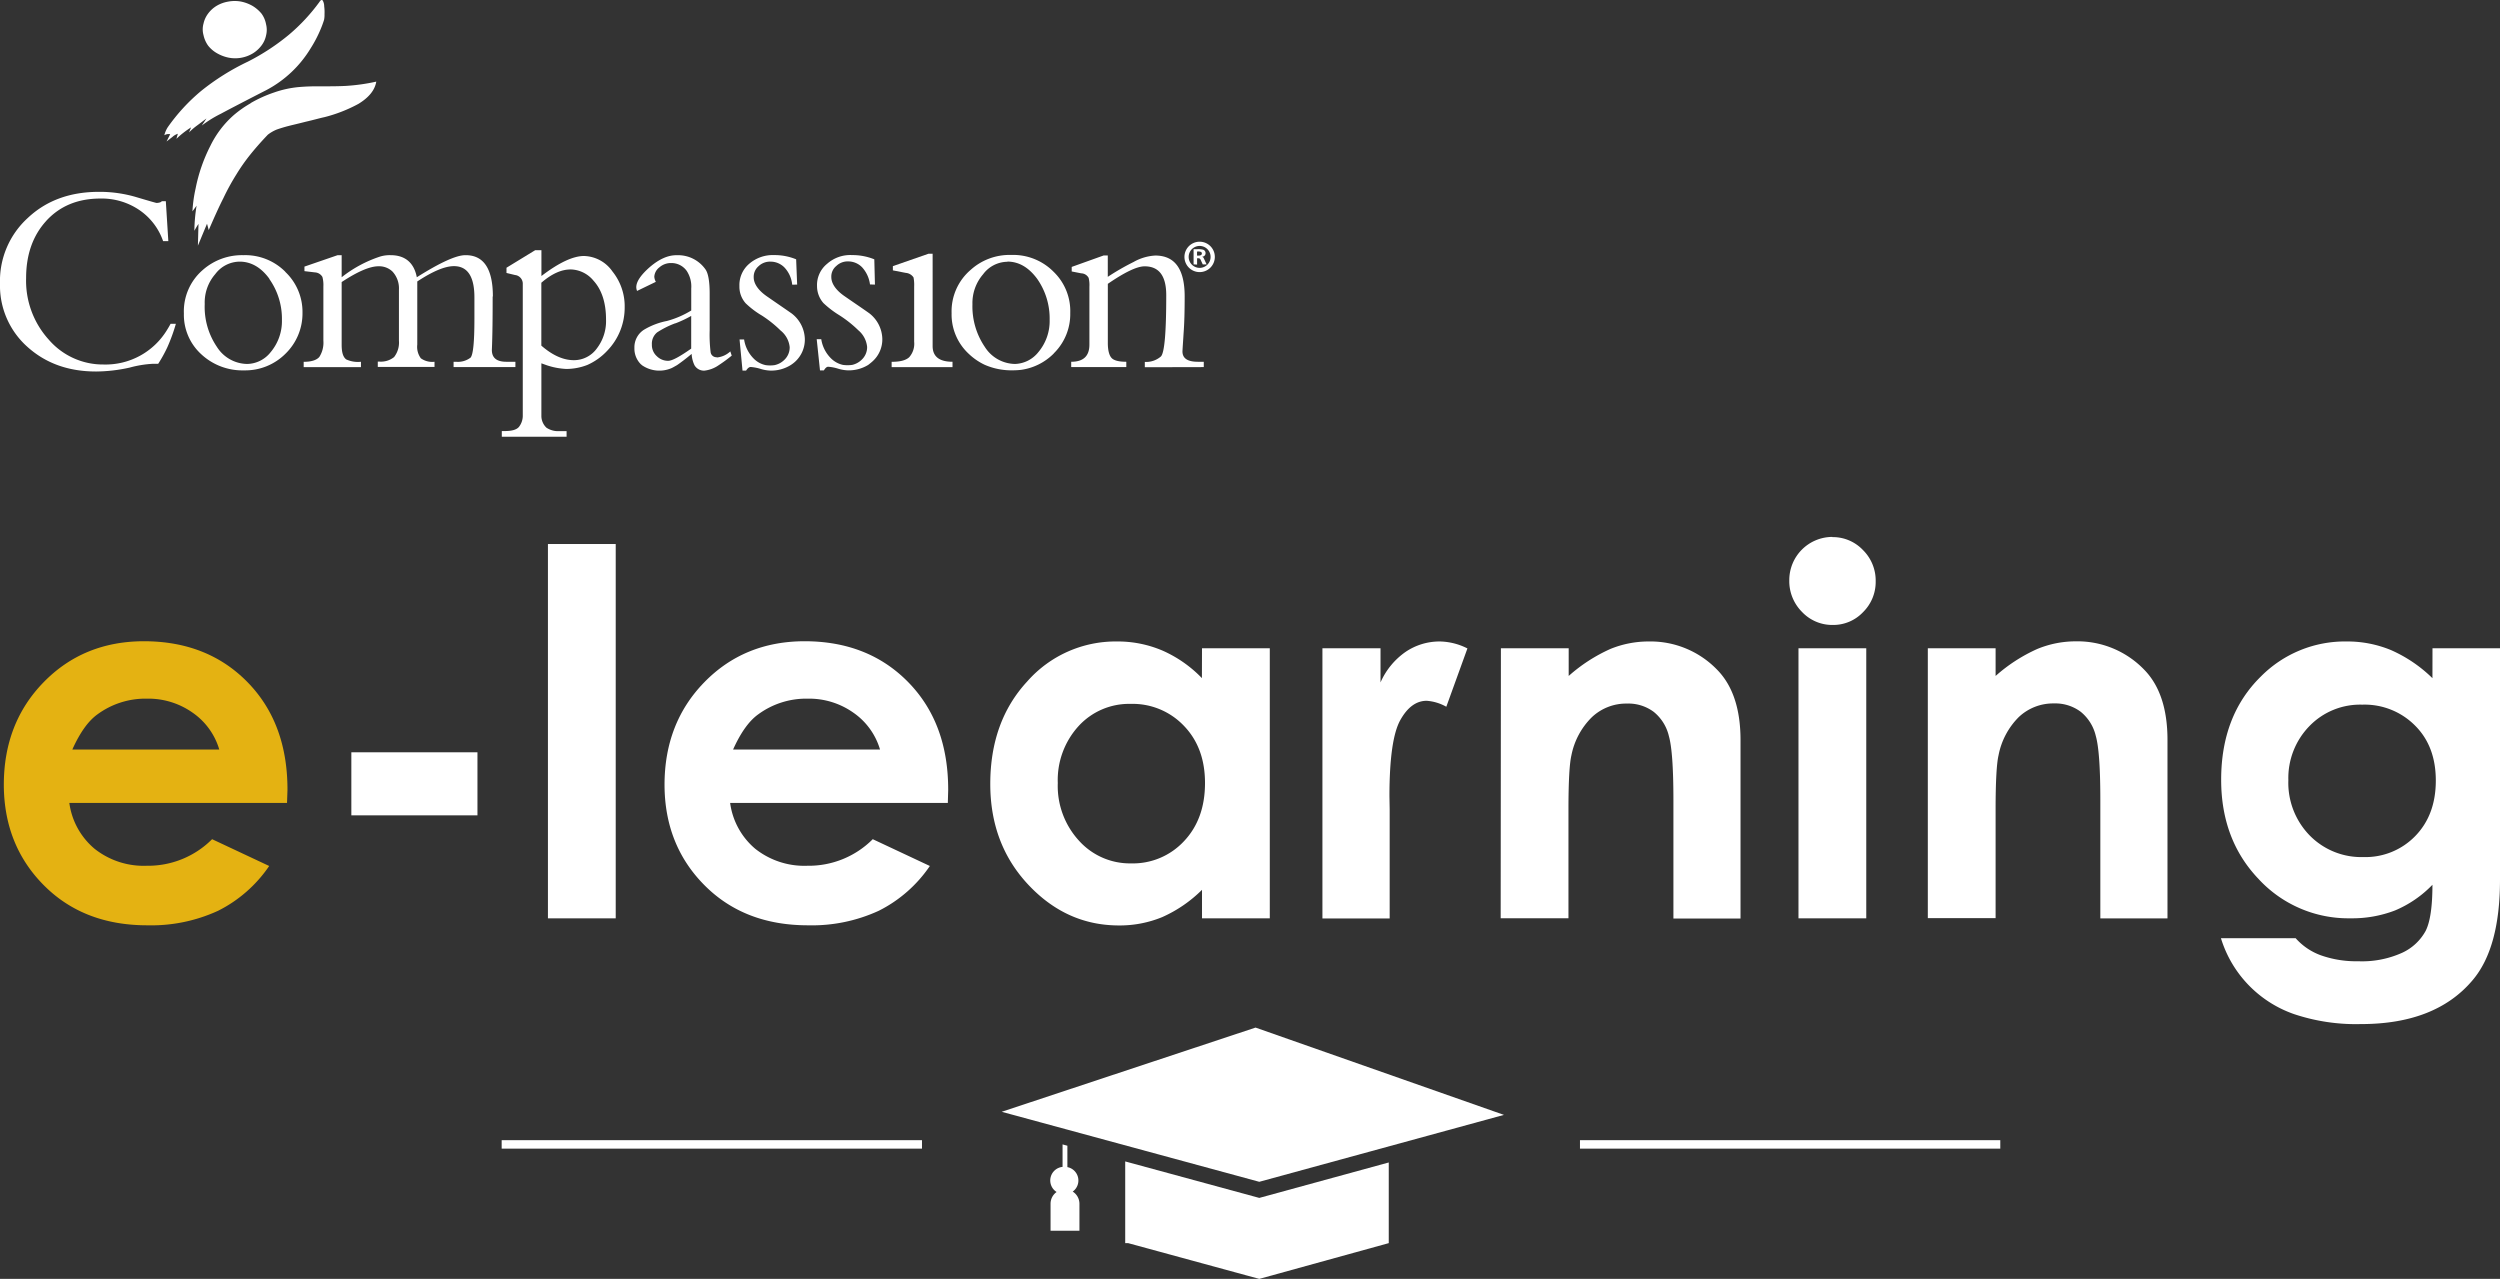 <svg xmlns="http://www.w3.org/2000/svg" viewBox="0 0 549.52 281.11"><rect x="0" y="0" width="549.52" height="281.11" fill="#333333" stroke="none"/><defs><style>.cls-1,.cls-2{fill:#fff;}.cls-1{fill-rule:evenodd;}.cls-3{fill:#e4b212;}</style></defs><title>Asset 9</title><g id="Layer_2" data-name="Layer 2"><g id="Capa_1" data-name="Capa 1"><path class="cls-1" d="M55.11,22.69a23.39,23.39,0,0,0-3.77,2.65,21.54,21.54,0,0,0-5.12,6.76A35.68,35.68,0,0,0,43,41.41a30.31,30.31,0,0,0-.7,5.05l.91-1.25a37.66,37.66,0,0,0-.49,5.51c.42-.73.7-1.22.91-1.5L43.5,54l2-4.81c.14.42.24.87.38,1.39,1.22-2.82,2.27-5.16,3.21-7a50.5,50.5,0,0,1,2.86-5.23A41,41,0,0,1,55,34c1-1.25,2.3-2.75,3.87-4.39a8.27,8.27,0,0,1,2-1.15c.7-.24,1.57-.52,2.68-.8.52-.14,1.78-.42,3.69-.91,1.67-.38,3-.77,4.08-1a32.22,32.22,0,0,0,7.49-2.93c2.27-1.39,3.59-3,3.9-4.88a42.49,42.49,0,0,1-6.66.94c-1.22.07-3,.1-5.51.1a47.48,47.48,0,0,0-5,.17,22.87,22.87,0,0,0-5.3,1.18,28.13,28.13,0,0,0-5.16,2.34ZM45.35,26.1l-1,1.5A25.92,25.92,0,0,1,48.55,25c1.36-.73,4.67-2.47,9.93-5.16a25,25,0,0,0,9.79-9.2,27.28,27.28,0,0,0,2.16-4.11,22.34,22.34,0,0,0,.8-2.16,5.35,5.35,0,0,0,.1-1.25,9.2,9.2,0,0,0-.07-1.74A2.58,2.58,0,0,0,70.93.1c-.21-.21-.45-.1-.7.31a41,41,0,0,1-6.62,7.14,48.6,48.6,0,0,1-9.13,6A51.93,51.93,0,0,0,44.2,20a41,41,0,0,0-7.35,8,5.92,5.92,0,0,0-.73,1.74,1.74,1.74,0,0,1,1.29-.24l-.8,1.6,1.29-1a3.28,3.28,0,0,1,1.19-.7l-.31,1.11A20.11,20.11,0,0,1,42,28l-.45,1.11a14,14,0,0,1,1.78-1.53l2-1.5ZM45.73,3a5.74,5.74,0,0,0-1,2.2,4.71,4.71,0,0,0,0,2.51,6.26,6.26,0,0,0,1,2.3,6.65,6.65,0,0,0,2,1.71,8.48,8.48,0,0,0,2.47.94,7.5,7.5,0,0,0,5.4-.94A6.9,6.9,0,0,0,57.48,10a5.47,5.47,0,0,0,1-2.2,5,5,0,0,0,0-2.47,5.68,5.68,0,0,0-1-2.34,7.74,7.74,0,0,0-2-1.71A8.53,8.53,0,0,0,53,.35a7.69,7.69,0,0,0-2.82,0,7.4,7.4,0,0,0-2.58.94A6.56,6.56,0,0,0,45.73,3Z"/><path class="cls-2" d="M10.15,48.56c3-3.27,6.95-4.92,11.94-4.92a14.72,14.72,0,0,1,8.57,2.55A13.65,13.65,0,0,1,35.85,53H37l-.55-8.77h-.89c-.17.24-.55.34-1.1.38-.17,0-1.55-.41-4.23-1.2a28.35,28.35,0,0,0-8.5-1.24q-9.5,0-15.59,5.71A18.72,18.72,0,0,0,0,62.32a18,18,0,0,0,6,13.9c4,3.61,9,5.44,15.14,5.44a34.82,34.82,0,0,0,7.36-.86,24.27,24.27,0,0,1,5-.83c.41,0,.86,0,1.27,0a30.24,30.24,0,0,0,2-3.61,38.62,38.62,0,0,0,1.89-5.19H37.5c-.24.45-.48.86-.76,1.31a15.81,15.81,0,0,1-14,7.64,15.72,15.72,0,0,1-12-5.44,19.26,19.26,0,0,1-5-13.55q0-7.74,4.44-12.59Z"/><path class="cls-2" d="M113.29,60.46a1.92,1.92,0,0,1,1.62,2V89.12c0,.45,0,.86,0,1.2h0v1.2h0a4,4,0,0,1-.86,2.34c-.55.62-1.58.89-3.13.89h-.62V96h14.24V94.76H123A4.56,4.56,0,0,1,120.1,94a3.61,3.61,0,0,1-1.1-2.44V89.12h0V79.86l1.14.41a15.71,15.71,0,0,0,4.37.83,12.8,12.8,0,0,0,4.61-.89,13.37,13.37,0,0,0,4.37-3.13,13.62,13.62,0,0,0,3.82-9.56,12.19,12.19,0,0,0-2.68-7.84,7.85,7.85,0,0,0-6.26-3.41c-2.41,0-5.54,1.48-9.36,4.4V55h-1.38l-6.3,3.85V60l2,.48Zm12.08-1.24a6.72,6.72,0,0,1,5.09,2.48c1.82,2,2.75,4.88,2.75,8.53a9.84,9.84,0,0,1-2,6.33,6.2,6.2,0,0,1-5.06,2.61c-2.34,0-4.71-1.07-7.16-3.2V62.15c2.31-2,4.44-2.92,6.4-2.92Z"/><path class="cls-2" d="M108.34,65.17c0-6.05-2-9.12-6.05-9.08-2,0-5.54,1.62-10.67,4.85C91,57.71,89,56.09,85.87,56.09a7.19,7.19,0,0,0-2.34.31,27.42,27.42,0,0,0-8.43,4.54V56.09h-.89L66.92,58.6v1l2.37.28a2,2,0,0,1,1.58,1,6.9,6.9,0,0,1,.21,2.1V74.88a5.8,5.8,0,0,1-.89,3.58c-.62.72-1.79,1.07-3.44,1.07v1.17H79.34V79.52A6.11,6.11,0,0,1,76.1,79c-.69-.52-1-1.55-1-3.2V62c3.54-2.34,6.23-3.47,8.08-3.47h.34a4.24,4.24,0,0,1,2.72,1.13,5.44,5.44,0,0,1,1.45,4V74.88a5.19,5.19,0,0,1-1.07,3.61,4.6,4.6,0,0,1-3.1,1h-.48v1.17H95.51V79.52a4.3,4.3,0,0,1-3-.76,4.22,4.22,0,0,1-.79-3V61.87c3.44-2.27,6.12-3.37,8.05-3.37,3,0,4.51,2.27,4.51,6.88v4.71c0,5.09-.28,7.91-.86,8.53a4.58,4.58,0,0,1-3.17.9H99.7v1.17h13.59V79.52h-2c-2.2,0-3.23-.93-3.17-2.72.14-3.3.17-7.19.17-11.63Z"/><path class="cls-2" d="M62.72,59.74a12.42,12.42,0,0,0-9.22-3.65,13,13,0,0,0-8.95,3.27,12,12,0,0,0-4.13,9.53,11.73,11.73,0,0,0,3.78,8.94,13.26,13.26,0,0,0,9.46,3.58,12.48,12.48,0,0,0,9.08-3.65,12.34,12.34,0,0,0,3.75-9,12.12,12.12,0,0,0-3.78-9Zm-3.54,1.55a15.16,15.16,0,0,1,2.79,9,10.61,10.61,0,0,1-2.48,7.12A6.71,6.71,0,0,1,54.32,80a8,8,0,0,1-6.64-3.75A15.61,15.61,0,0,1,45,66.83a9.49,9.49,0,0,1,2.31-6.57,6.76,6.76,0,0,1,5.37-2.75c2.51,0,4.71,1.27,6.54,3.78Z"/><path class="cls-2" d="M264.6,80.69V79.52h-1.31c-2.3,0-3.44-.79-3.37-2.41.07-1.27.17-2.58.24-3.82.17-2.2.24-4.89.24-8.12,0-6-2.13-9-6.47-9a10.86,10.86,0,0,0-4.75,1.41,54.25,54.25,0,0,0-5.68,3.27V56.16h-.93l-7,2.51v1l2.1.41a1.91,1.91,0,0,1,1.62,1,6.56,6.56,0,0,1,.17,1.93V75.74c0,2.55-1.34,3.78-4,3.78v1.17h12.11V79.52c-1.65,0-2.72-.28-3.23-.83s-.83-1.62-.83-3.3v-13c3.75-2.58,6.43-3.85,8.09-3.85,3.16,0,4.75,2.1,4.75,6.33,0,8.19-.38,12.66-1.17,13.48a4.94,4.94,0,0,1-3.54,1.2v1.17Z"/><path class="cls-2" d="M231.85,60l-.31-.31a12.5,12.5,0,0,0-9.26-3.65,12.74,12.74,0,0,0-8.91,3.27,12,12,0,0,0-4.2,9.53A11.79,11.79,0,0,0,213,77.83a13.26,13.26,0,0,0,3.48,2.37,14.6,14.6,0,0,0,6,1.2,17.06,17.06,0,0,0,1.93-.1,12.55,12.55,0,0,0,7.16-3.54,3.09,3.09,0,0,1,.31-.34,12.08,12.08,0,0,0,3.37-8.63A12,12,0,0,0,231.85,60ZM221.43,57.5c2.51,0,4.68,1.27,6.54,3.78a15.15,15.15,0,0,1,2.75,9,10.62,10.62,0,0,1-2.48,7.12A6.81,6.81,0,0,1,223.11,80a8,8,0,0,1-6.64-3.75,15.85,15.85,0,0,1-2.72-9.39,9.68,9.68,0,0,1,2.34-6.57,6.75,6.75,0,0,1,5.33-2.75Z"/><path class="cls-2" d="M205,55.78h-.93l-7.81,2.72v.93l2.82.55a2.26,2.26,0,0,1,1.72,1,8.53,8.53,0,0,1,.14,2V75.12a4.44,4.44,0,0,1-1.1,3.41c-.76.69-2,1-3.85,1v1.17h13.38V79.52c-2.92,0-4.37-1.17-4.37-3.44V55.78Z"/><path class="cls-2" d="M192.32,62.56,192.18,57a12.79,12.79,0,0,0-4.85-.93A7.67,7.67,0,0,0,181.79,58a6,6,0,0,0-2.2,4.89A5.65,5.65,0,0,0,181,66.62a21.12,21.12,0,0,0,3.51,2.68,25.71,25.71,0,0,1,4.16,3.3,5.46,5.46,0,0,1,1.93,3.65,3.78,3.78,0,0,1-1.24,2.86,4.34,4.34,0,0,1-2.06,1.1,8.63,8.63,0,0,1-1,.07,8.1,8.1,0,0,1-1-.07,5.32,5.32,0,0,1-2.65-1.45,7.52,7.52,0,0,1-2.13-4.2h-1l.72,6.85h.86c.34-.55.65-.83,1-.79a9.41,9.41,0,0,1,2,.38,8.37,8.37,0,0,0,2.34.41,8.21,8.21,0,0,0,4.4-1.2c.31-.24.62-.48.93-.76a6.49,6.49,0,0,0,2.17-5,7.31,7.31,0,0,0-2.89-5.61c-1.79-1.27-3.65-2.51-5.47-3.78s-2.85-2.72-2.85-4.16a3,3,0,0,1,1.1-2.44,3.58,3.58,0,0,1,2.58-1,4.27,4.27,0,0,1,3.13,1.34,6.9,6.9,0,0,1,1.69,3.72Z"/><path class="cls-2" d="M175.22,62.56,175,57a12.49,12.49,0,0,0-4.82-.93A7.93,7.93,0,0,0,164.66,58a6.13,6.13,0,0,0-2.13,4.89,5.46,5.46,0,0,0,1.38,3.78,19,19,0,0,0,3.54,2.68,25.34,25.34,0,0,1,4.13,3.3,5.37,5.37,0,0,1,2,3.65,3.78,3.78,0,0,1-1.24,2.86,4.29,4.29,0,0,1-2.1,1.1,6.83,6.83,0,0,1-1.93,0,5.18,5.18,0,0,1-2.65-1.45,7.49,7.49,0,0,1-2.1-4.2h-1l.65,6.85H164c.34-.55.72-.83,1.07-.79a10.23,10.23,0,0,1,2,.38,8.18,8.18,0,0,0,2.34.41,8.09,8.09,0,0,0,4.37-1.2,7.23,7.23,0,0,0,1-.76,6.58,6.58,0,0,0,2.13-5A7.31,7.31,0,0,0,174,68.89c-1.82-1.27-3.65-2.51-5.47-3.78s-2.86-2.72-2.86-4.16a3.06,3.06,0,0,1,1.07-2.44,3.61,3.61,0,0,1,2.61-1,4.27,4.27,0,0,1,3.13,1.34,6.41,6.41,0,0,1,1.65,3.72Z"/><path class="cls-2" d="M157.54,78.52a1.28,1.28,0,0,1-1.34-1.1,32,32,0,0,1-.21-4.82V64.49c0-2.61-.31-4.37-.89-5.23a7.35,7.35,0,0,0-6.36-3.16q-2.79-.05-5.88,2.58c-2,1.75-3,3.23-3,4.44a2.31,2.31,0,0,0,.17.83l4.13-2a2.7,2.7,0,0,1-.34-1.14,2.82,2.82,0,0,1,1.14-2.06,3.82,3.82,0,0,1,2.61-.93,4.11,4.11,0,0,1,3.37,1.72,6.25,6.25,0,0,1,1,3.89v4.82a20.36,20.36,0,0,1-5.33,2.3,15.65,15.65,0,0,0-5.06,1.93,4.56,4.56,0,0,0-2.1,4,4.84,4.84,0,0,0,1.48,3.65.34.34,0,0,1,.17.14,6.72,6.72,0,0,0,6.5.65c.38-.17.76-.41,1.2-.65.9-.62,2-1.45,3.23-2.48a6.49,6.49,0,0,0,.62,2.48,2.39,2.39,0,0,0,2.17,1.2,6.79,6.79,0,0,0,3.16-1.2,32.69,32.69,0,0,0,2.86-2.1l-.31-.93a5,5,0,0,1-3,1.34Zm-9.12-7.43a24.5,24.5,0,0,0,3.51-1.65v7.19c-2.55,1.79-4.2,2.68-5.06,2.68a3.49,3.49,0,0,1-2.48-1,3.31,3.31,0,0,1-1.1-2.58,3.19,3.19,0,0,1,1.17-2.68,20.14,20.14,0,0,1,4-2Z"/><path class="cls-1" d="M263.12,55.29v.9h.25q.81,0,.81-.47a.37.37,0,0,0-.26-.37,1.63,1.63,0,0,0-.55-.07Zm-.76,2.82V54.77h.83a4.58,4.58,0,0,1,1.21.1.77.77,0,0,1,.59.8.71.71,0,0,1-.21.52.93.93,0,0,1-.57.26h0a.51.51,0,0,1,.4.35l.61,1.31h-.85l-.46-1a.63.63,0,0,0-.19-.26.59.59,0,0,0-.34-.08h-.25v1.39Z"/><path class="cls-1" d="M261.28,56.47a2.41,2.41,0,1,1,2.41,2.41,2.41,2.41,0,0,1-2.41-2.41Zm-.93,0a3.34,3.34,0,1,1,3.34,3.34,3.34,3.34,0,0,1-3.34-3.34Z"/><path class="cls-3" d="M63.09,176.49H15.24a15.93,15.93,0,0,0,5.54,10.07,17.37,17.37,0,0,0,11.49,3.74,19.86,19.86,0,0,0,14.35-5.84l12.55,5.89a29.63,29.63,0,0,1-11.24,9.85,35.15,35.15,0,0,1-15.55,3.19q-14,0-22.75-8.81T.84,172.51q0-13.59,8.76-22.56t22-9q14,0,22.81,9t8.78,23.71ZM48.2,164.76a15,15,0,0,0-5.82-8.08,16.88,16.88,0,0,0-10.08-3.11,17.83,17.83,0,0,0-10.93,3.49q-3,2.18-5.47,7.69Z"/><path class="cls-2" d="M77.23,165.36h27.72v13.86H77.23Z"/><path class="cls-2" d="M120.44,119.58h14.9v82.28h-14.9Z"/><path class="cls-2" d="M208.34,176.49H160.49A15.93,15.93,0,0,0,166,186.56a17.37,17.37,0,0,0,11.49,3.74,19.86,19.86,0,0,0,14.35-5.84l12.55,5.89a29.63,29.63,0,0,1-11.24,9.85,35.15,35.15,0,0,1-15.55,3.19q-14,0-22.75-8.81t-8.78-22.07q0-13.59,8.76-22.56t22-9q14,0,22.81,9t8.78,23.71Zm-14.9-11.73a15,15,0,0,0-5.82-8.08,16.88,16.88,0,0,0-10.08-3.11,17.83,17.83,0,0,0-10.93,3.49q-3,2.18-5.47,7.69Z"/><path class="cls-2" d="M264.21,142.5h14.9v59.36h-14.9v-6.27a29.21,29.21,0,0,1-8.75,6,24.48,24.48,0,0,1-9.51,1.83q-11.5,0-19.89-8.92t-8.39-22.18q0-13.75,8.12-22.53A25.87,25.87,0,0,1,245.52,141a25.07,25.07,0,0,1,10,2,27.38,27.38,0,0,1,8.67,6.06Zm-15.66,12.22a15.05,15.05,0,0,0-11.47,4.88,17.6,17.6,0,0,0-4.57,12.52,17.78,17.78,0,0,0,4.65,12.66,15.07,15.07,0,0,0,11.45,5,15.34,15.34,0,0,0,11.64-4.88q4.62-4.88,4.62-12.79,0-7.75-4.62-12.55A15.54,15.54,0,0,0,248.55,154.72Z"/><path class="cls-2" d="M290.68,142.5h12.77V150a16,16,0,0,1,5.51-6.71,13.3,13.3,0,0,1,7.53-2.29,13.93,13.93,0,0,1,6.06,1.53l-4.64,12.82a10.25,10.25,0,0,0-4.31-1.31q-3.44,0-5.81,4.26T305.41,175l.05,2.89v24H290.68Z"/><path class="cls-2" d="M329.91,142.5h14.9v6.08a35.7,35.7,0,0,1,9.18-5.94A22.2,22.2,0,0,1,362.4,141a20.38,20.38,0,0,1,15,6.17q5.18,5.24,5.18,15.5v39.23H367.83v-26q0-10.63-1-14.11a9.67,9.67,0,0,0-3.32-5.31,9.3,9.3,0,0,0-5.85-1.83,11,11,0,0,0-7.76,3,16.15,16.15,0,0,0-4.49,8.37q-.65,2.78-.65,12v23.82h-14.9Z"/><path class="cls-2" d="M402.77,118.06a9.11,9.11,0,0,1,6.72,2.84,9.42,9.42,0,0,1,2.8,6.87,9.32,9.32,0,0,1-2.78,6.79,9,9,0,0,1-6.64,2.81,9.13,9.13,0,0,1-6.77-2.86,9.58,9.58,0,0,1-2.8-7,9.49,9.49,0,0,1,9.47-9.49Zm-7.45,24.44h14.9v59.36h-14.9Z"/><path class="cls-2" d="M423.75,142.5h14.9v6.08a35.7,35.7,0,0,1,9.18-5.94,22.2,22.2,0,0,1,8.42-1.67,20.38,20.38,0,0,1,15,6.17q5.18,5.24,5.18,15.5v39.23H461.67v-26q0-10.63-1-14.11a9.67,9.67,0,0,0-3.32-5.31,9.3,9.3,0,0,0-5.85-1.83,11,11,0,0,0-7.76,3A16.15,16.15,0,0,0,439.3,166q-.65,2.78-.65,12v23.82h-14.9Z"/><path class="cls-2" d="M534.68,142.5h14.84v50.85q0,15.06-6.06,22.15-8.13,9.6-24.5,9.6a42.9,42.9,0,0,1-14.68-2.18,25.59,25.59,0,0,1-16.1-16.7h16.42a13.56,13.56,0,0,0,5.62,3.79,23.25,23.25,0,0,0,8.13,1.28,21.43,21.43,0,0,0,9.66-1.86,11.21,11.21,0,0,0,5.16-4.8q1.5-2.95,1.5-10.15a24.69,24.69,0,0,1-8.24,5.65,26.2,26.2,0,0,1-9.77,1.72,26.84,26.84,0,0,1-20.19-8.62q-8.24-8.62-8.24-21.83,0-14.13,8.73-22.7A26,26,0,0,1,515.85,141a25.12,25.12,0,0,1,9.68,1.88,30.7,30.7,0,0,1,9.14,6.19Zm-15.44,12.39a15.51,15.51,0,0,0-11.62,4.72A16.35,16.35,0,0,0,503,171.47a16.57,16.57,0,0,0,4.69,12.17,15.89,15.89,0,0,0,11.79,4.75,15.25,15.25,0,0,0,11.43-4.64q4.5-4.64,4.5-12.17t-4.53-12.06A15.61,15.61,0,0,0,519.24,154.89Z"/><polygon class="cls-2" points="276.8 263.31 247.33 255.29 247.33 273.25 247.97 273.25 276.8 281.11 305.26 273.25 305.26 255.52 276.8 263.31"/><polygon class="cls-2" points="276.8 259.77 330.58 245.06 275.98 225.87 220.18 244.38 276.8 259.77"/><path class="cls-2" d="M235.79,261.92a3,3,0,0,0-1.17-5.38v-4.7l-1.06-.29v4.94a3,3,0,0,0-1.31,5.52,3.17,3.17,0,0,0-1.33,2.58v5.94h6.35V264.6A3.17,3.17,0,0,0,235.79,261.92Z"/><rect class="cls-2" x="110.27" y="250.62" width="92.39" height="1.86"/><rect class="cls-2" x="347.29" y="250.62" width="92.39" height="1.86"/></g></g></svg>